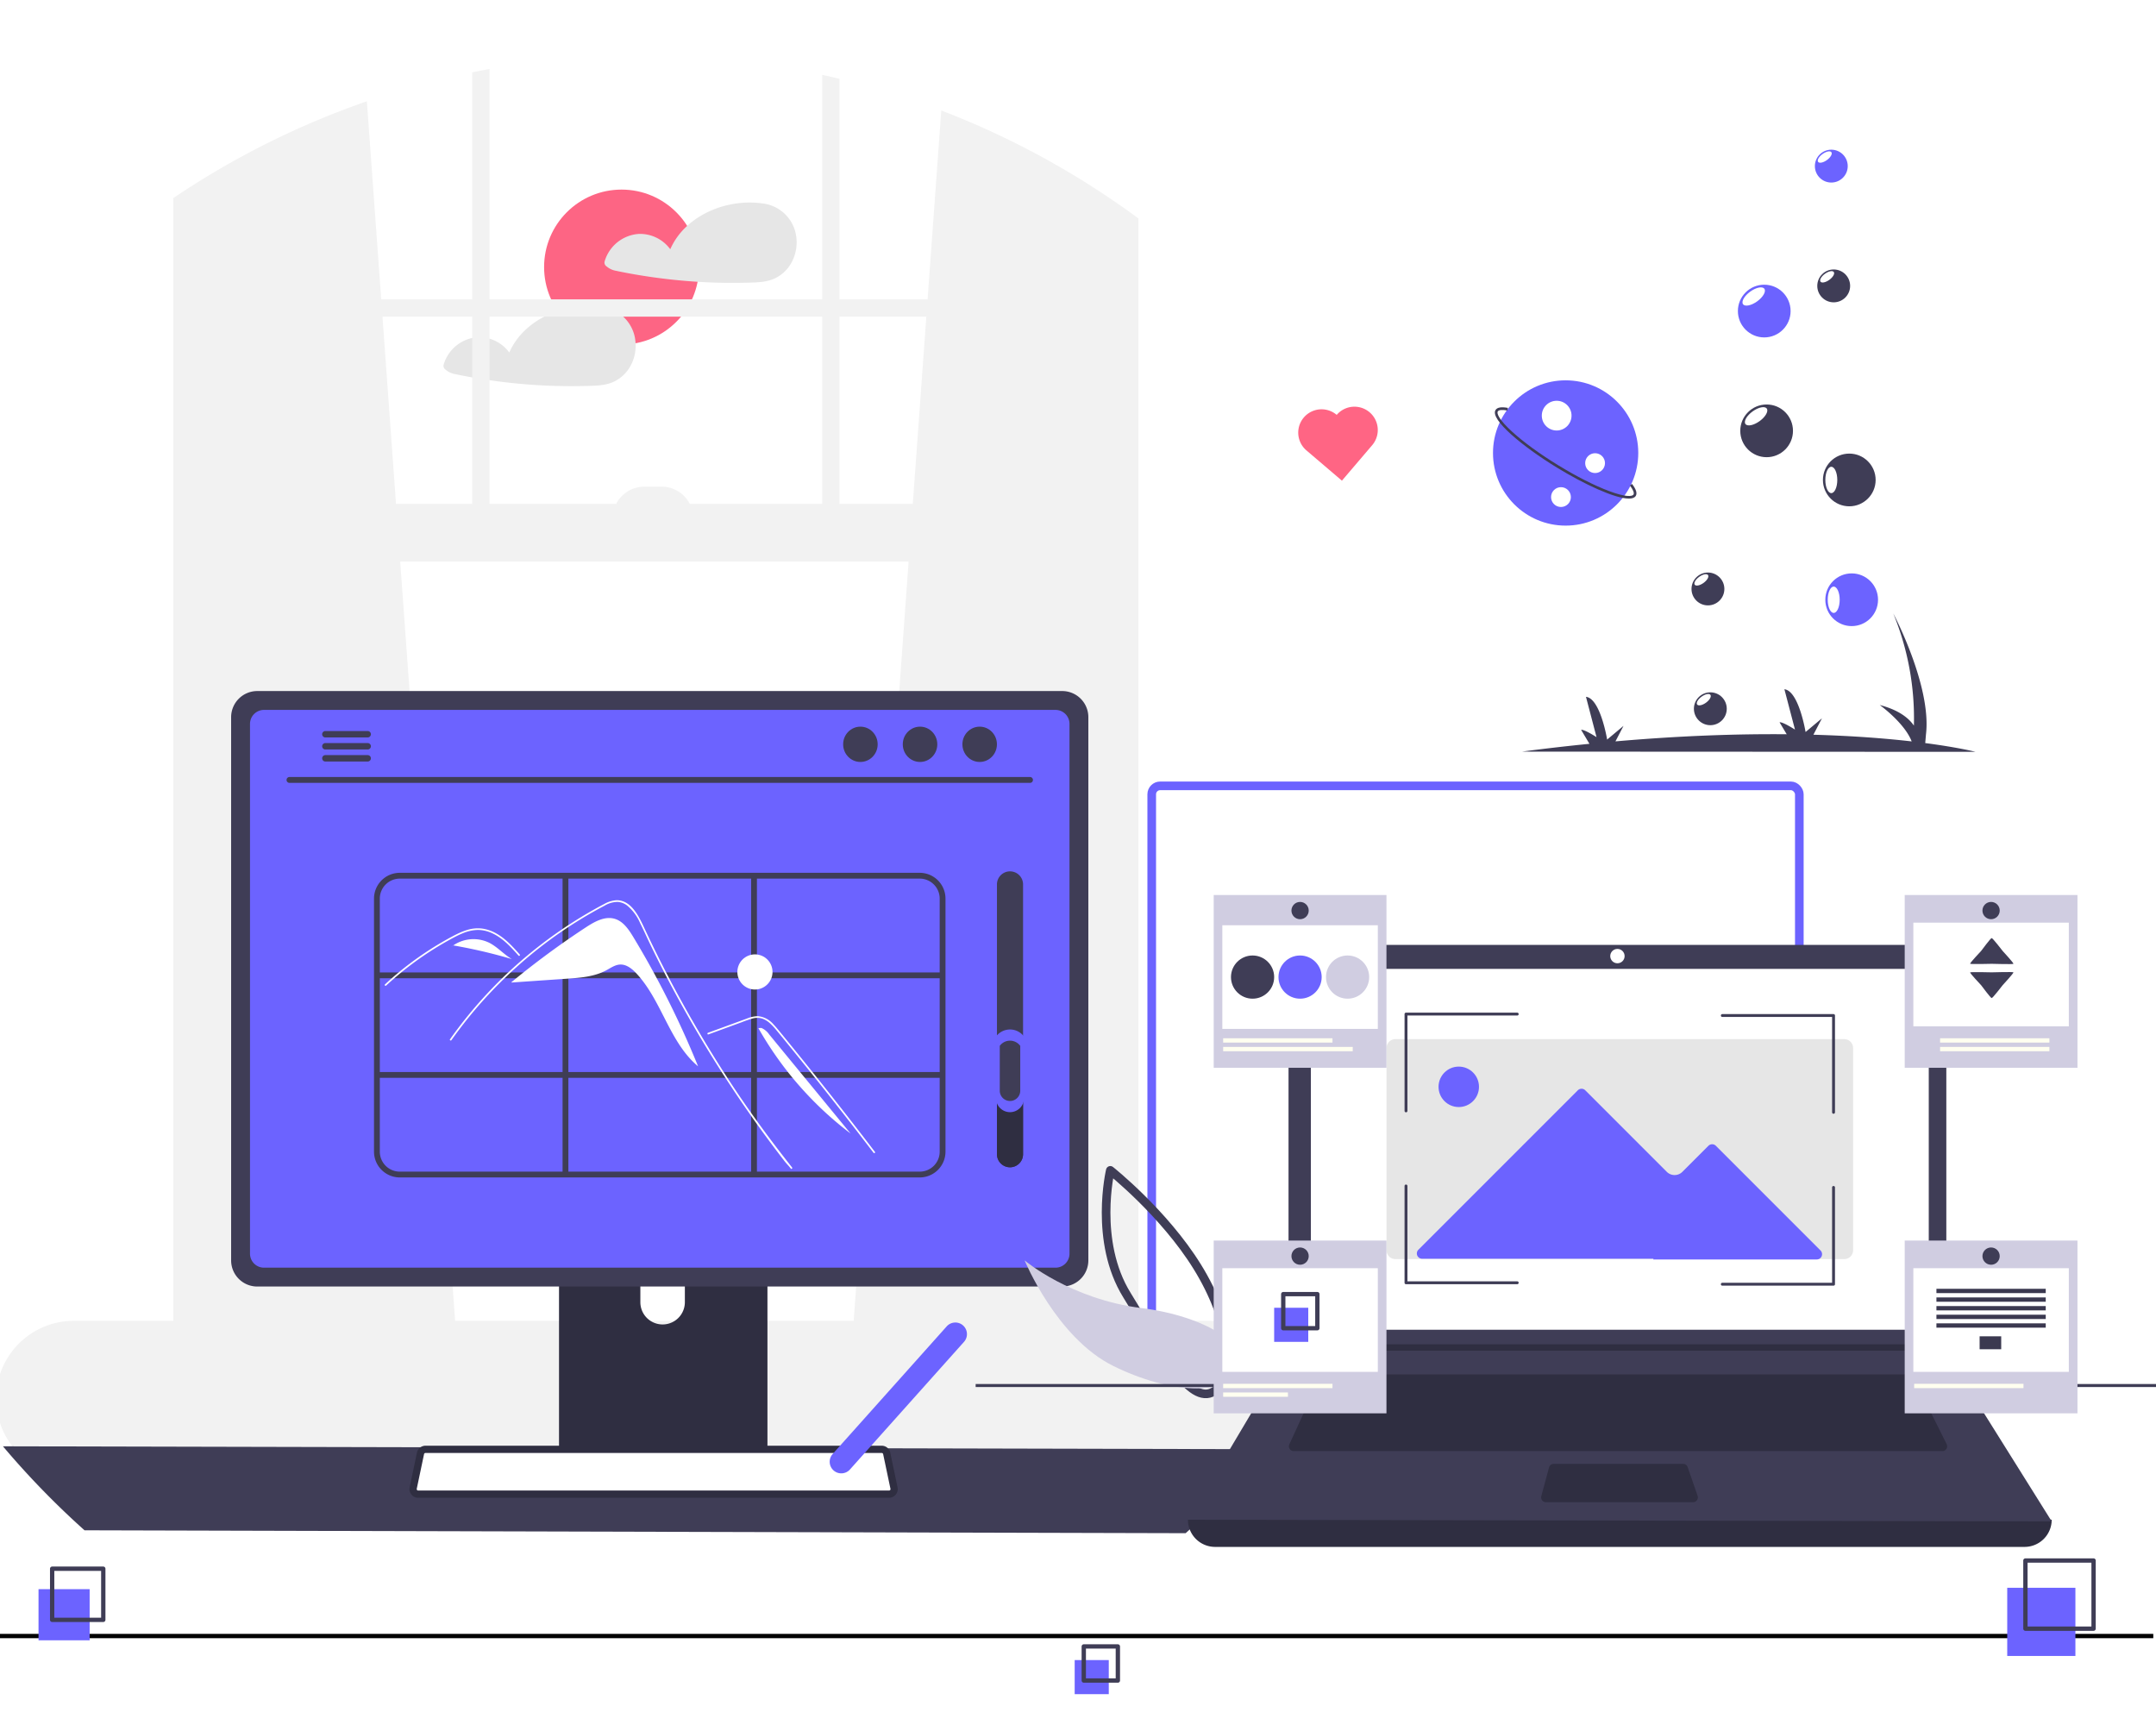 <?xml version="1.0" encoding="UTF-8" standalone="no"?>
<!-- Created with Inkscape (http://www.inkscape.org/) -->

<svg width="500" height="400" viewBox="0 0 132.292 105.833" version="1.1" id="svg5" inkscape:version="1.1.1 (3bf5ae0d25, 2021-09-20)" sodipodi:docname="0000main.svg" xmlns:inkscape="http://www.inkscape.org/namespaces/inkscape" xmlns:sodipodi="http://sodipodi.sourceforge.net/DTD/sodipodi-0.dtd" xmlns="http://www.w3.org/2000/svg" xmlns:svg="http://www.w3.org/2000/svg">
  <sodipodi:namedview id="namedview7" pagecolor="#505050" bordercolor="#ffffff" borderopacity="1" inkscape:pageshadow="0" inkscape:pageopacity="0" inkscape:pagecheckerboard="1" inkscape:document-units="px" showgrid="true" units="px" width="800px" inkscape:snap-bbox="true" inkscape:snap-bbox-midpoints="true" inkscape:snap-bbox-edge-midpoints="true" inkscape:bbox-nodes="true" inkscape:snap-global="false" inkscape:snap-center="true" inkscape:snap-grids="false" inkscape:snap-page="true" inkscape:zoom="0.66772385" inkscape:cx="232.8807" inkscape:cy="322.73821" inkscape:window-width="1284" inkscape:window-height="729" inkscape:window-x="-27" inkscape:window-y="25" inkscape:window-maximized="0" inkscape:current-layer="g987">
    <inkscape:grid type="xygrid" id="grid824" units="px" spacingx="1" spacingy="1" empcolor="#ffa23f" empopacity="0.251" dotted="false" enabled="false" />
  </sodipodi:namedview>
  <defs id="defs2" />
  <g inkscape:label="bg" inkscape:groupmode="layer" id="layer1">
    <rect style="opacity:1;fill:#ffffff;fill-opacity:1;stroke:none;stroke-width:0.529;stroke-linejoin:round;stroke-miterlimit:4;stroke-dasharray:none;stroke-opacity:1" id="rect9060" width="132.292" height="105.833" x="0" y="0" sodipodi:insensitive="true" />
  </g>
  <g inkscape:groupmode="layer" id="layer2" inkscape:label="inspir">
    <path d="m 93.382,46.113 q 2.156,-0.281 4.146,-0.478 l -0.51,-0.856 c 0.177,-0.049 0.945,0.446 0.945,0.446 L 97.315,42.751 c 0.887,0.1 1.299,2.623 1.299,2.623 l 1.005,-0.841 -0.495,0.952 c 4.06,-0.355 7.563,-0.464 10.508,-0.437 l -0.437,-0.732 c 0.177,-0.049 0.945,0.446 0.945,0.446 l -0.649,-2.475 c 0.887,0.1 1.299,2.623 1.299,2.623 l 1.005,-0.841 -0.525,1.008 c 2.468,0.069 4.479,0.232 6.03,0.41 -0.436,-1.138 -1.959,-2.233 -1.959,-2.233 1.171,0.306 1.781,0.803 2.096,1.264 a 16.904,16.904 0 0 0 -1.265,-6.88 c 0,0 2.362,4.455 2.005,7.424 l -0.045,0.527 c 2.057,0.27 3.089,0.538 3.089,0.538 z" fill="#3f3d56" id="path925-7" style="stroke-width:0.265" />
    <circle cx="113.619" cy="36.796" r="1.617" fill="#6c63ff" id="circle951" style="stroke-width:0.265" />
    <ellipse cx="112.516" cy="36.796" rx="0.367" ry="0.808" fill="#ffffff" id="ellipse953" style="stroke-width:0.265" />
    <circle cx="108.4" cy="26.433" r="1.617" fill="#3f3d56" id="circle955" style="stroke-width:0.265" />
    <ellipse cx="72.282" cy="83.896" rx="0.808" ry="0.367" transform="rotate(-35.919)" fill="#ffffff" id="ellipse957" style="stroke-width:0.265" />
    <circle cx="112.516" cy="17.54" r="1.008" fill="#3f3d56" id="circle959" style="stroke-width:0.265" />
    <ellipse cx="80.832" cy="79.524" rx="0.504" ry="0.229" transform="rotate(-35.919)" fill="#ffffff" id="ellipse961" style="stroke-width:0.265" />
    <circle cx="104.946" cy="43.484" r="1.008" fill="#3f3d56" id="circle963" style="stroke-width:0.265" />
    <ellipse cx="59.482" cy="96.094" rx="0.504" ry="0.229" transform="rotate(-35.919)" fill="#ffffff" id="ellipse965" style="stroke-width:0.265" />
    <circle cx="113.472" cy="29.446" r="1.617" fill="#3f3d56" id="circle967" style="stroke-width:0.265" />
    <ellipse cx="112.369" cy="29.446" rx="0.367" ry="0.808" fill="#ffffff" id="ellipse969" style="stroke-width:0.265" />
    <circle cx="108.254" cy="19.084" r="1.617" fill="#6c63ff" id="circle971" style="stroke-width:0.265" />
    <ellipse cx="76.474" cy="77.858" rx="0.808" ry="0.367" transform="rotate(-35.919)" fill="#ffffff" id="ellipse973" style="stroke-width:0.265" />
    <circle cx="112.369" cy="10.191" r="1.008" fill="#6c63ff" id="circle975" style="stroke-width:0.265" />
    <ellipse cx="85.024" cy="73.486" rx="0.504" ry="0.229" transform="rotate(-35.919)" fill="#ffffff" id="ellipse977" style="stroke-width:0.265" />
    <circle cx="104.799" cy="36.134" r="1.008" fill="#3f3d56" id="circle979" style="stroke-width:0.265" />
    <ellipse cx="63.674" cy="90.055" rx="0.504" ry="0.229" transform="rotate(-35.919)" fill="#ffffff" id="ellipse981" style="stroke-width:0.265" />
    <circle cx="96.067" cy="27.791" r="4.457" fill="#6c63ff" id="circle989" style="stroke-width:0.265" />
    <path d="m 99.948,30.589 c -0.856,5.6e-5 -2.745,-0.879 -4.426,-1.908 -2.085,-1.277 -4.111,-2.947 -3.756,-3.525 0.1,-0.163 0.348,-0.206 0.758,-0.131 l -0.029,0.16 c -0.318,-0.058 -0.533,-0.038 -0.59,0.056 -0.084,0.137 0.101,0.533 0.87,1.237 0.701,0.641 1.707,1.374 2.833,2.064 1.126,0.69 2.236,1.253 3.126,1.586 0.976,0.365 1.413,0.349 1.497,0.213 0.058,-0.094 -0.022,-0.295 -0.219,-0.552 l 0.129,-0.099 c 0.254,0.332 0.329,0.572 0.229,0.736 -0.069,0.112 -0.215,0.163 -0.421,0.163 z" fill="#3f3d56" id="path991" style="stroke-width:0.265" />
    <circle cx="95.517" cy="25.5" r="0.912" fill="#ffffff" id="circle993" style="stroke-width:0.265" />
    <circle cx="95.781" cy="30.497" r="0.608" fill="#ffffff" id="circle995" style="stroke-width:0.265" />
    <circle cx="97.874" cy="28.414" r="0.608" fill="#ffffff" id="circle997" style="stroke-width:0.265" />
    <path d="m 82.02,25.454 a 1.431,1.431 0 1 0 -1.858,2.178 l 2.178,1.858 1.858,-2.178 a 1.431,1.431 0 0 0 -2.178,-1.858 z" fill="#ff6584" id="path999" style="stroke-width:0.265" />
  </g>
  <g id="g9343" transform="matrix(0.178,0,0,0.178,-0.241,4.233)" style="stroke-width:5.604" inkscape:label="monitor">
    <circle cx="215.615" cy="68.266" r="26.701" fill="#fd6584" id="circle9208" style="stroke-width:31.403" />
    <path d="m 601.119,230.112 a 13.235,13.235 0 0 0 -11.17,-9.29 1.081,1.081 0 0 0 -0.18,0 1.418,1.418 0 0 0 -0.22,-0.05 c -8.94,-1.16 -18.88,1.66 -25.57,7.8 a 23.958,23.958 0 0 0 -5.83,8.04 12.917,12.917 0 0 0 -10.83,-5.28 13.184,13.184 0 0 0 -11.8,9.51 1.526,1.526 0 0 0 0.69,1.69 6.673,6.673 0 0 0 2.79,1.42 c 2.21,0.47 4.44,0.9 6.67,1.29 q 6.54,1.14 13.15,1.85 4.365,0.465 8.75,0.74 c 6.04,0.38 12.11,0.47 18.16,0.28 3,-0.1 5.88,-0.2 8.62,-1.52 a 12.798,12.798 0 0 0 4.95,-4.31 14.548,14.548 0 0 0 1.82,-12.17 z" transform="translate(-325.746,-174.489)" fill="#e6e6e6" id="path9210" style="stroke-width:31.403" />
    <path d="m 546.189,269.012 a 13.652,13.652 0 0 0 -0.56,-3.3 13.26,13.26 0 0 0 -11.18,-9.29 0.965,0.965 0 0 0 -0.17,0 1.887,1.887 0 0 0 -0.23,-0.05 33.194,33.194 0 0 0 -14.69,1.51 c -7.26,2.43 -13.63,7.33 -16.7,14.33 a 12.922,12.922 0 0 0 -10.84,-5.28 13.183,13.183 0 0 0 -11.8,9.51 1.555,1.555 0 0 0 0.69,1.69 6.733,6.733 0 0 0 2.79,1.42 c 2.22,0.47 4.44,0.9 6.68,1.29 q 6.54,1.14 13.14,1.85 a 195.164,195.164 0 0 0 26.92,1.02 c 2.99,-0.1 5.88,-0.2 8.62,-1.52 a 12.77,12.77 0 0 0 4.94,-4.31 14.264,14.264 0 0 0 2.39,-8.87 z" transform="translate(-325.746,-174.489)" fill="#e6e6e6" id="path9212" style="stroke-width:31.403" />
    <path d="m 743.876,605.969 h -24.34 V 225.999 c -1.64,-1.21 -3.29,-2.41 -4.96,-3.58 q -0.495,-0.345 -0.99,-0.69 a 288.322,288.322 0 0 0 -62.01,-32.94 l -4.72,65.1 -3e-4,0.004 h -30.37 v -76.014 c -1.98,-0.49 -3.96,-0.95 -5.96,-1.38 v 77.394 h -114.68 v -79.404 c -1.99,0.37 -3.98,0.75 -5.96,1.16 v 78.244 H 458.517 l -3e-4,-0.004 -4.95,-68.27 a 287.687,287.687 0 0 0 -60.78,29.46 c -0.66,0.42 -1.32,0.84 -1.98,1.28 -1.33,0.86 -2.66,1.74 -3.97,2.63 v 386.98 h -34.27 a 26.803,26.803 0 0 0 -24.89,36.79 25.54,25.54 0 0 0 1.75,3.56 27.095,27.095 0 0 0 3.02,4.18 26.76,26.76 0 0 0 20.12,9.11 h 391.31 a 26.82,26.82 0 0 0 0,-53.64 z M 640.316,344.271 621.386,605.969 h -137.4 l -18.93,-261.698 z m 6.11,-84.419 -4.67,64.556 h -25.27 v -64.556 z m -35.9,0 v 64.556 h -45.632 a 10.916,10.916 0 0 0 -9.723,-5.959 h -5.959 a 10.916,10.916 0 0 0 -9.723,5.959 h -43.643 v -64.556 z m -120.64,64.556 h -26.27 l -4.67,-64.556 h 30.94 z" transform="translate(-325.746,-174.489)" fill="#f2f2f2" id="path9214" style="stroke-width:31.403" />
    <path d="m 328.114,649.216 a 289.004,289.004 0 0 0 28.12,28.95 l 379.58,1 a 289.003,289.003 0 0 0 28.12,-28.95 z" transform="translate(-325.746,-174.489)" fill="#3f3d56" id="path9216" style="stroke-width:31.403" />
    <path d="m 519.804,552.406 v 102.56 h 71.85 v -102.56 a 3.448,3.448 0 0 0 -2.43,-3.3 3.175,3.175 0 0 0 -1.03,-0.16 h -64.92 a 3.463,3.463 0 0 0 -3.47,3.46 z m 28.04,35.24 a 7.67,7.67 0 0 1 15.34,0 v 11.9 a 7.67,7.67 0 0 1 -15.34,0 z" transform="translate(-325.746,-174.489)" fill="#2f2e41" id="path9218" style="stroke-width:31.403" />
    <path d="m 519.584,651.686 v 9.89 a 1.946,1.946 0 0 0 1.93,1.94 h 68.43 a 1.94,1.94 0 0 0 1.93,-1.94 v -9.89 z" transform="translate(-325.746,-174.489)" fill="#3f3d56" id="path9220" style="stroke-width:31.403" />
    <path d="m 406.774,397.886 v 187.26 a 9.007,9.007 0 0 0 9,9 h 277.5 a 9.007,9.007 0 0 0 9,-9 v -187.26 a 9.011,9.011 0 0 0 -9,-8.99 h -277.5 a 9.012,9.012 0 0 0 -9,8.99 z" transform="translate(-325.746,-174.489)" fill="#3f3d56" id="path9222" style="stroke-width:31.403" />
    <path d="m 413.284,400.216 v 182.62 a 4.818,4.818 0 0 0 4.81,4.81 h 272.87 a 4.818,4.818 0 0 0 4.81,-4.81 v -182.62 a 4.82,4.82 0 0 0 -4.81,-4.82 h -272.87 a 4.821,4.821 0 0 0 -4.81,4.82 z" transform="translate(-325.746,-174.489)" fill="#6c63ff" id="path9224" style="stroke-width:31.403" />
    <path d="m 468.924,665.846 a 2.948,2.948 0 0 0 2.32,1.11 h 162.34 a 2.987,2.987 0 0 0 2.92,-3.6 l -2.52,-11.97 a 2.993,2.993 0 0 0 -1.86,-2.17 2.894,2.894 0 0 0 -1.06,-0.2 h -157.31 a 2.894,2.894 0 0 0 -1.06,0.2 2.992,2.992 0 0 0 -1.86,2.17 l -2.52,11.97 a 2.985,2.985 0 0 0 0.61,2.49 z" transform="translate(-325.746,-174.489)" fill="#2f2e41" id="path9226" style="stroke-width:31.403" />
    <path d="m 473.754,651.516 a 0.395,0.395 0 0 0 -0.145,0.025 0.508,0.508 0 0 0 -0.328,0.353 l -2.521,11.977 a 0.478,0.478 0 0 0 0.102,0.396 l 0.011,0.014 a 0.449,0.449 0 0 0 0.371,0.176 H 633.584 a 0.467,0.467 0 0 0 0.37,-0.175 0.459,0.459 0 0 0 0.106,-0.397 l -2.522,-11.983 a 0.498,0.498 0 0 0 -0.304,-0.349 0.436,0.436 0 0 0 -0.17,-0.035 z" transform="translate(-325.746,-174.489)" fill="#ffffff" id="path9228" style="stroke-width:31.403" />
    <path d="M 426.867,420.552 H 682.191 a 1.016,1.016 0 0 0 0,-2.031 H 426.867 a 1.016,1.016 0 0 0 0,2.031 z" transform="translate(-325.746,-174.489)" fill="#3f3d56" id="path9230" style="stroke-width:31.403" />
    <ellipse cx="339.064" cy="232.765" rx="5.95" ry="6.083" fill="#3f3d56" id="ellipse9232" style="stroke-width:31.403" />
    <ellipse cx="318.508" cy="232.765" rx="5.95" ry="6.083" fill="#3f3d56" id="ellipse9234" style="stroke-width:31.403" />
    <ellipse cx="297.952" cy="232.765" rx="5.95" ry="6.083" fill="#3f3d56" id="ellipse9236" style="stroke-width:31.403" />
    <path d="m 438.156,403.786 a 1.095,1.095 0 0 0 1.09,1.1 h 14.6 a 1.105,1.105 0 0 0 0,-2.21 h -14.6 a 1.103,1.103 0 0 0 -1.09,1.11 z" transform="translate(-325.746,-174.489)" fill="#3f3d56" id="path9238" style="stroke-width:31.403" />
    <path d="m 438.156,407.936 a 1.095,1.095 0 0 0 1.09,1.1 h 14.6 a 1.105,1.105 0 0 0 0,-2.21 h -14.6 a 1.103,1.103 0 0 0 -1.09,1.11 z" transform="translate(-325.746,-174.489)" fill="#3f3d56" id="path9240" style="stroke-width:31.403" />
    <path d="m 438.156,412.076 a 1.103,1.103 0 0 0 1.09,1.11 h 14.6 a 1.105,1.105 0 0 0 0,-2.21 h -14.6 a 1.095,1.095 0 0 0 -1.09,1.1 z" transform="translate(-325.746,-174.489)" fill="#3f3d56" id="path9242" style="stroke-width:31.403" />
    <path d="M 644.148,451.546 H 464.91 a 8.892,8.892 0 0 0 -8.881,8.881 v 87.237 a 8.892,8.892 0 0 0 8.881,8.882 h 179.237 a 8.892,8.892 0 0 0 8.881,-8.882 v -87.237 a 8.892,8.892 0 0 0 -8.881,-8.881 z m 6.881,8.881 v 25.452 h -63 v -32.333 h 56.119 a 6.889,6.889 0 0 1 6.881,6.881 z m -128,59.786 v -32.334 h 63 v 32.334 z m 63,2 v 32.333 h -63 v -32.333 z m -65,-2 h -63 v -32.334 h 63 z m 2,-34.334 v -32.333 h 63 v 32.333 z m 65,2 h 63 v 32.334 h -63 z m -123.119,-34.333 h 56.119 v 32.333 h -63 v -25.452 a 6.889,6.889 0 0 1 6.881,-6.881 z m -6.881,94.118 v -25.451 h 63 v 32.333 h -56.119 a 6.889,6.889 0 0 1 -6.881,-6.882 z m 186.119,6.882 H 588.029 v -32.333 h 63 v 25.451 a 6.889,6.889 0 0 1 -6.881,6.882 z" transform="translate(-325.746,-174.489)" fill="#3f3d56" id="path9244" style="stroke-width:31.403" />
    <path d="m 545.419,473.695 c -1.591,-2.631 -3.475,-5.439 -6.427,-6.298 -3.418,-0.995 -6.93,0.981 -9.908,2.931 a 288.726,288.726 0 0 0 -25.695,18.932 l 0.009,0.102 19.174,-1.322 c 4.618,-0.318 9.394,-0.681 13.475,-2.865 1.549,-0.829 3.058,-1.936 4.813,-2.013 2.18,-0.096 4.081,1.427 5.575,3.017 8.837,9.41 11.394,23.799 21.307,32.066 a 314.616,314.616 0 0 0 -22.322,-44.55 z" transform="translate(-325.746,-174.489)" fill="#ffffff" id="path9246" style="stroke-width:31.403" />
    <path d="m 599.736,553.506 c -0.977,-1.234 -1.376,-1.523 -2.34,-2.768 q -11.773,-15.226 -22.131,-31.481 -7.036,-11.04 -13.373,-22.503 -3.017,-5.45 -5.869,-10.985 -2.213,-4.292 -4.327,-8.635 c -0.403,-0.827 -0.795,-1.658 -1.184,-2.491 -0.918,-1.958 -1.82,-3.926 -2.787,-5.858 a 16.114,16.114 0 0 0 -4.47,-5.989 6.098,6.098 0 0 0 -3.177,-1.222 8.862,8.862 0 0 0 -4.599,1.318 148.048,148.048 0 0 0 -29.112,20.075 151.559,151.559 0 0 0 -23.652,26.254 c -0.209,0.298 -0.703,0.013 -0.492,-0.287 q 1.246,-1.762 2.542,-3.487 A 152.397,152.397 0 0 1 523.671,469.155 q 3.785,-2.453 7.711,-4.675 c 1.319,-0.747 2.645,-1.485 3.993,-2.177 a 9.728,9.728 0 0 1 4.234,-1.312 c 5.137,-0.08 7.797,5.738 9.624,9.653 q 0.861,1.848 1.743,3.685 3.334,6.973 6.924,13.818 2.216,4.226 4.529,8.404 7.198,13.007 15.301,25.488 c 7.156,11.022 14.256,20.758 22.408,31.064 0.224,0.285 -0.177,0.692 -0.403,0.403 z" transform="translate(-325.746,-174.489)" fill="#ffffff" id="path9248" style="stroke-width:31.403" />
    <path d="m 505.858,480.093 c -0.298,-0.333 -0.595,-0.665 -0.895,-0.998 -2.369,-2.62 -4.911,-5.209 -8.164,-6.711 a 11.844,11.844 0 0 0 -4.962,-1.15 14.161,14.161 0 0 0 -5.152,1.124 c -0.776,0.31 -1.534,0.662 -2.281,1.036 -0.854,0.43 -1.692,0.888 -2.527,1.35 q -2.35,1.3 -4.639,2.715 -4.554,2.815 -8.824,6.059 -2.213,1.683 -4.335,3.475 -1.973,1.665 -3.867,3.42 c -0.27,0.249 -0.673,-0.154 -0.403,-0.403 0.333,-0.31 0.669,-0.618 1.006,-0.922 q 1.426,-1.289 2.898,-2.529 2.684,-2.264 5.506,-4.354 4.389,-3.251 9.08,-6.061 2.344,-1.403 4.753,-2.688 c 0.485,-0.259 0.975,-0.511 1.472,-0.751 a 23.46,23.46 0 0 1 3.498,-1.424 12.445,12.445 0 0 1 5.284,-0.519 13.756,13.756 0 0 1 4.875,1.686 c 3.194,1.785 5.671,4.546 8.082,7.24 0.243,0.274 -0.158,0.679 -0.403,0.405 z" transform="translate(-325.746,-174.489)" fill="#ffffff" id="path9250" style="stroke-width:31.403" />
    <path d="m 571.304,507.242 7.654,-2.799 3.8,-1.39 a 38.862,38.862 0 0 1 3.752,-1.292 5.919,5.919 0 0 1 3.396,0.043 7.827,7.827 0 0 1 2.649,1.642 21.495,21.495 0 0 1 2.172,2.32 c 0.827,0.994 1.643,1.999 2.461,3 q 5.069,6.199 10.072,12.452 5.003,6.253 9.938,12.559 4.948,6.321 9.827,12.696 0.598,0.781 1.195,1.563 c 0.22,0.288 0.715,0.004 0.492,-0.288 q -4.916,-6.438 -9.9,-12.824 -4.997,-6.401 -10.062,-12.748 -5.065,-6.347 -10.199,-12.638 -1.279,-1.567 -2.562,-3.131 c -0.722,-0.879 -1.435,-1.768 -2.227,-2.587 a 8.025,8.025 0 0 0 -5.441,-2.867 10.501,10.501 0 0 0 -3.701,0.814 c -1.28,0.463 -2.556,0.934 -3.834,1.402 l -7.707,2.819 -1.927,0.705 c -0.342,0.125 -0.194,0.676 0.152,0.55 z" transform="translate(-325.746,-174.489)" fill="#ffffff" id="path9252" style="stroke-width:31.403" />
    <path d="m 495.792,475.68 a 12.357,12.357 0 0 0 -12.445,0.89 177.498,177.498 0 0 1 20.194,4.713 c -2.755,-1.614 -4.91,-4.144 -7.749,-5.603 z" transform="translate(-325.746,-174.489)" fill="#ffffff" id="path9254" style="stroke-width:31.403" />
    <path d="m 483.309,476.563 -0.749,0.609 c 0.253,-0.213 0.517,-0.413 0.787,-0.602 z" transform="translate(-325.746,-174.489)" fill="#ffffff" id="path9256" style="stroke-width:31.403" />
    <path d="m 592.265,507.27 a 6.371,6.371 0 0 0 -2.695,-2.25 l -1.052,0.042 a 119.342,119.342 0 0 0 31.787,36.34 z" transform="translate(-325.746,-174.489)" fill="#ffffff" id="path9258" style="stroke-width:31.403" />
    <circle cx="261.597" cy="311.227" r="6.059" fill="#ffffff" id="circle9260" style="stroke-width:31.403" />
    <path d="m 675.268,553.046 a 4.507,4.507 0 0 0 4.5,-4.5 v -93 a 4.5,4.5 0 1 0 -9,0 v 93 a 4.507,4.507 0 0 0 4.5,4.5 z" transform="translate(-325.746,-174.489)" fill="#3f3d56" id="path9262" style="stroke-width:31.403" />
    <path d="m 675.268,553.046 a 4.507,4.507 0 0 0 4.5,-4.5 v -19.72 a 5.581,5.581 0 0 0 -9,0 v 19.72 a 4.507,4.507 0 0 0 4.5,4.5 z" transform="translate(-325.746,-174.489)" fill="#2f2e41" id="path9264" style="stroke-width:31.403" />
    <path d="m 675.268,534.046 a 4.847,4.847 0 0 0 4.84,-4.84 v -21.208 a 6.002,6.002 0 0 0 -9.679,0 v 21.208 a 4.847,4.847 0 0 0 4.84,4.84 z" transform="translate(-325.746,-174.489)" fill="#6c63ff" id="path9266" style="stroke-width:31.403" />
    <path d="m 675.268,530.19 a 3.535,3.535 0 0 0 3.53,-3.53 v -15.469 a 4.378,4.378 0 0 0 -7.06,0 v 15.469 a 3.535,3.535 0 0 0 3.53,3.53 z" transform="translate(-325.746,-174.489)" fill="#3f3d56" id="path9268" style="stroke-width:31.403" />
    <path d="m 288.699,483.036 a 4.004,4.004 0 0 1 -0.317,-5.648 l 39.316,-43.992 a 4,4 0 0 1 5.965,5.331 l -39.316,43.992 a 4.004,4.004 0 0 1 -5.648,0.317 z" fill="#6c63ff" id="path9270" style="stroke-width:31.403" />
  </g>
  <g id="g987" transform="matrix(0.265,0,0,0.265,-9.034,0.322)" inkscape:label="laptop" style="stroke-width:1">
    <rect style="opacity:1;fill:none;stroke:#6c63ff;stroke-width:1.999;stroke-linejoin:round;stroke-miterlimit:4;stroke-dasharray:none;stroke-opacity:1" id="rect1145" width="149.95" height="129.957" x="300.769" y="180.724" ry="1.951" />
    <path id="ellipse8311" style="opacity:1;fill:none;stroke:#3f3d56;stroke-width:1.999;stroke-linejoin:round" transform="rotate(-31.759)" d="m 110.976,412.189 c 0,14.677 -5.342,26.575 -11.932,26.575 -6.59,0 -5.375,-14.893 -5.375,-29.57 10e-7,-14.677 11.932,-26.575 11.932,-26.575 0,0 5.375,14.893 5.375,29.57 z" sodipodi:nodetypes="ssscs" />
    <path id="path7096" style="opacity:1;fill:#d0cde1;stroke-width:2.999;stroke-linejoin:round" transform="rotate(-63.748)" d="m -138.516,401.083 c 4.801,13.87 3.599,26.624 -2.99,26.624 -6.59,1e-5 -11.932,-11.898 -11.932,-26.575 0,-14.677 12.84,-29.252 12.84,-29.252 0,0 -3.376,13.435 2.082,29.204 z" sodipodi:nodetypes="ssscs" />
    <rect y="319.21" width="300" height="0.701" fill="#3f3d56" id="rect903" x="260" style="stroke-width:1" />
    <path d="M 502.871,356.922 H 315.44 a 6.285,6.285 0 0 1 -6.285,-6.285 v 0 q 101.915,-11.845 200,0 v 0 a 6.285,6.285 0 0 1 -6.285,6.285 z" fill="#2f2e41" id="path905" style="stroke-width:1" />
    <path d="m 509.155,351.007 -200,-0.37 23.179,-39.002 0.111,-0.185 V 225.495 a 7.944,7.944 0 0 1 7.945,-7.945 h 136.421 a 7.944,7.944 0 0 1 7.945,7.945 v 86.547 z" fill="#3f3d56" id="path907" style="stroke-width:1" />
    <path d="m 340.209,223.096 a 2.591,2.591 0 0 0 -2.588,2.588 v 78.373 a 2.591,2.591 0 0 0 2.588,2.588 h 137.893 a 2.591,2.591 0 0 0 2.588,-2.588 v -78.373 a 2.591,2.591 0 0 0 -2.588,-2.588 z" fill="#ffffff" id="path909" style="stroke-width:1" />
    <path d="m 340.787,316.996 a 1.112,1.112 0 0 0 -1.008,0.645 l -7.142,15.527 a 1.109,1.109 0 0 0 1.007,1.573 h 150.198 a 1.109,1.109 0 0 0 0.992,-1.605 l -7.763,-15.527 a 1.103,1.103 0 0 0 -0.992,-0.613 z" fill="#2f2e41" id="path911" style="stroke-width:1" />
    <circle cx="408.601" cy="220.138" r="1.664" fill="#ffffff" id="circle913" style="stroke-width:1" />
    <path d="m 393.838,337.698 a 1.111,1.111 0 0 0 -1.071,0.821 l -1.792,6.654 a 1.109,1.109 0 0 0 1.071,1.397 h 34.072 a 1.109,1.109 0 0 0 1.048,-1.472 l -2.303,-6.654 a 1.11,1.11 0 0 0 -1.048,-0.746 z" fill="#2f2e41" id="path915" style="stroke-width:1" />
    <polygon points="99.732,342.53 100.081,341.968 100.081,338.028 563.827,338.028 563.827,342.53 " fill="#2f2e41" id="polygon917" transform="matrix(0.328,0,0,0.328,299.58,199.139)" style="stroke-width:3.044" />
    <path d="m 357.149,239.369 a 2.038,2.038 0 0 0 -2.007,2.064 v 46.791 a 2.038,2.038 0 0 0 2.007,2.064 h 104.013 a 2.038,2.038 0 0 0 2.007,-2.064 v -46.791 a 2.038,2.038 0 0 0 -2.007,-2.064 z" fill="#e6e6e6" id="path919" style="stroke-width:1" />
    <path d="m 416.902,290.372 h 37.863 a 1.219,1.219 0 0 0 0.862,-2.081 l -24.233,-24.233 a 1.22,1.22 0 0 0 -1.724,0 l -6.026,6.026 a 2.556,2.556 0 0 1 -3.615,0 l -18.875,-18.875 a 1.22,1.22 0 0 0 -1.724,0 l -36.914,36.914 a 1.219,1.219 0 0 0 0.862,2.081 h 53.572 z" fill="#6c63ff" id="path921" style="stroke-width:1" />
    <circle cx="371.864" cy="250.405" r="4.682" fill="#6c63ff" id="circle923" style="stroke-width:1" />
    <path d="m 359.645,256.307 a 0.334,0.334 0 0 1 -0.334,-0.334 v -22.408 a 0.334,0.334 0 0 1 0.334,-0.334 h 25.753 a 0.334,0.334 0 1 1 0,0.669 h -25.418 v 22.074 a 0.334,0.334 0 0 1 -0.334,0.334 z" fill="#3f3d56" id="path925" style="stroke-width:1" />
    <path d="m 458.642,256.641 a 0.334,0.334 0 0 1 -0.334,-0.334 v -22.074 h -25.418 a 0.334,0.334 0 1 1 0,-0.669 h 25.753 a 0.334,0.334 0 0 1 0.334,0.334 v 22.408 a 0.334,0.334 0 0 1 -0.334,0.334 z" fill="#3f3d56" id="path927" style="stroke-width:1" />
    <path d="m 385.397,296.106 h -25.753 a 0.334,0.334 0 0 1 -0.334,-0.334 v -22.408 a 0.334,0.334 0 1 1 0.669,0 v 22.074 h 25.418 a 0.334,0.334 0 1 1 0,0.669 z" fill="#3f3d56" id="path929" style="stroke-width:1" />
    <path d="m 458.642,296.441 h -25.753 a 0.334,0.334 0 1 1 0,-0.669 h 25.418 v -22.074 a 0.334,0.334 0 0 1 0.669,0 v 22.408 a 0.334,0.334 0 0 1 -0.334,0.334 z" fill="#3f3d56" id="path931" style="stroke-width:1" />
    <rect style="opacity:1;fill:#d0cde1;fill-opacity:1;stroke:none;stroke-width:1.999;stroke-linejoin:round;stroke-miterlimit:4;stroke-dasharray:none;stroke-opacity:1" id="rect1802" width="40" height="40" x="315.12" y="205.998" />
    <rect style="opacity:1;fill:#ffffff;fill-opacity:1;stroke:none;stroke-width:1.999;stroke-linejoin:round;stroke-miterlimit:4;stroke-dasharray:none;stroke-opacity:1" id="rect2052" width="36" height="24" x="317.12" y="212.998" />
    <circle style="opacity:1;fill:#3f3d56;fill-opacity:1;stroke:none;stroke-width:1.999;stroke-linejoin:round;stroke-miterlimit:4;stroke-dasharray:none;stroke-opacity:1" id="path2112" cx="335.12" cy="209.598" r="2" />
    <path style="fill:none;stroke:#fffff0;stroke-width:1px;stroke-linecap:butt;stroke-linejoin:miter;stroke-opacity:1" d="m 317.311,239.665 h 25.31" id="path2988" />
    <rect style="opacity:1;fill:#d0cde1;fill-opacity:1;stroke:none;stroke-width:1.999;stroke-linejoin:round;stroke-miterlimit:4;stroke-dasharray:none;stroke-opacity:1" id="rect3216" width="40" height="40" x="315.12" y="285.998" />
    <rect style="opacity:1;fill:#ffffff;fill-opacity:1;stroke:none;stroke-width:1.999;stroke-linejoin:round;stroke-miterlimit:4;stroke-dasharray:none;stroke-opacity:1" id="rect3218" width="36" height="24" x="317.12" y="292.398" />
    <circle style="opacity:1;fill:#3f3d56;fill-opacity:1;stroke:none;stroke-width:1.999;stroke-linejoin:round;stroke-miterlimit:4;stroke-dasharray:none;stroke-opacity:1" id="circle3220" cx="335.12" cy="289.598" r="2" />
    <path style="fill:none;stroke:#fffff0;stroke-width:1px;stroke-linecap:butt;stroke-linejoin:miter;stroke-opacity:1" d="m 317.311,319.665 h 25.31" id="path3222" />
    <rect style="opacity:1;fill:#d0cde1;fill-opacity:1;stroke:none;stroke-width:1.999;stroke-linejoin:round;stroke-miterlimit:4;stroke-dasharray:none;stroke-opacity:1" id="rect3224" width="40" height="40" x="475.12" y="285.998" />
    <rect style="opacity:1;fill:#ffffff;fill-opacity:1;stroke:none;stroke-width:1.999;stroke-linejoin:round;stroke-miterlimit:4;stroke-dasharray:none;stroke-opacity:1" id="rect3226" width="36" height="24" x="477.12" y="292.398" />
    <circle style="opacity:1;fill:#3f3d56;fill-opacity:1;stroke:none;stroke-width:1.999;stroke-linejoin:round;stroke-miterlimit:4;stroke-dasharray:none;stroke-opacity:1" id="circle3228" cx="495.12" cy="289.598" r="2" />
    <path style="fill:none;stroke:#fffff0;stroke-width:1px;stroke-linecap:butt;stroke-linejoin:miter;stroke-opacity:1" d="m 477.311,319.665 h 25.31" id="path3230" />
    <rect style="opacity:1;fill:#d0cde1;fill-opacity:1;stroke:none;stroke-width:1.999;stroke-linejoin:round;stroke-miterlimit:4;stroke-dasharray:none;stroke-opacity:1" id="rect3232" width="40" height="40" x="475.12" y="205.998" />
    <rect style="opacity:1;fill:#ffffff;fill-opacity:1;stroke:none;stroke-width:1.999;stroke-linejoin:round;stroke-miterlimit:4;stroke-dasharray:none;stroke-opacity:1" id="rect3234" width="36" height="24" x="477.12" y="212.398" />
    <circle style="opacity:1;fill:#3f3d56;fill-opacity:1;stroke:none;stroke-width:1.999;stroke-linejoin:round;stroke-miterlimit:4;stroke-dasharray:none;stroke-opacity:1" id="circle3236" cx="495.12" cy="209.598" r="2" />
    <path style="fill:none;stroke:#fffff0;stroke-width:1px;stroke-linecap:butt;stroke-linejoin:miter;stroke-opacity:1" d="m 483.311,239.665 h 25.31" id="path3238" />
    <circle style="opacity:1;fill:#3f3d56;fill-opacity:1;stroke:none;stroke-width:1.999;stroke-linejoin:round;stroke-miterlimit:4;stroke-dasharray:none;stroke-opacity:1" id="circle3240" cx="324.12" cy="224.998" r="5" />
    <circle style="opacity:1;fill:#d0cde1;fill-opacity:1;stroke:none;stroke-width:1.999;stroke-linejoin:round;stroke-miterlimit:4;stroke-dasharray:none;stroke-opacity:1" id="circle3242" cx="346.12" cy="224.998" r="5" />
    <circle style="opacity:1;fill:#6c63ff;fill-opacity:1;stroke:none;stroke-width:1.999;stroke-linejoin:round;stroke-miterlimit:4;stroke-dasharray:none;stroke-opacity:1" id="circle3244" cx="335.12" cy="224.998" r="5" />
    <rect style="opacity:1;fill:#6c63ff;fill-opacity:1;stroke:none;stroke-width:1.999;stroke-linejoin:round;stroke-miterlimit:4;stroke-dasharray:none;stroke-opacity:1" id="rect4498" width="7.895" height="7.895" x="329.12" y="301.555" />
    <rect style="opacity:1;fill:none;fill-opacity:1;stroke:#3f3d56;stroke-width:1;stroke-linejoin:round;stroke-miterlimit:4;stroke-dasharray:none;stroke-opacity:1" id="rect4931" width="7.895" height="7.895" x="331.225" y="298.398" />
    <path style="fill:none;stroke:#fffff0;stroke-width:1px;stroke-linecap:butt;stroke-linejoin:miter;stroke-opacity:1" d="m 317.311,321.665 h 15" id="path5790" />
    <path style="fill:none;stroke:#fffff0;stroke-width:1px;stroke-linecap:butt;stroke-linejoin:miter;stroke-opacity:1" d="m 317.311,241.665 h 30" id="path5792" />
    <path style="fill:none;stroke:#3b3950;stroke-width:1px;stroke-linecap:butt;stroke-linejoin:miter;stroke-opacity:1" d="m 482.465,299.665 h 25.31" id="path5794" />
    <path style="fill:none;stroke:#3b3950;stroke-width:1px;stroke-linecap:butt;stroke-linejoin:miter;stroke-opacity:1" d="m 482.465,301.665 h 25.31" id="path6305" />
    <path style="fill:none;stroke:#3b3950;stroke-width:1px;stroke-linecap:butt;stroke-linejoin:miter;stroke-opacity:1" d="m 482.465,303.665 h 25.31" id="path6307" />
    <path style="fill:none;stroke:#3b3950;stroke-width:1px;stroke-linecap:butt;stroke-linejoin:miter;stroke-opacity:1" d="m 482.465,297.665 h 25.31" id="path6309" />
    <path style="fill:none;stroke:#3b3950;stroke-width:1px;stroke-linecap:butt;stroke-linejoin:miter;stroke-opacity:1" d="m 482.465,305.665 h 25.31" id="path6311" />
    <path style="fill:none;stroke:#3b3950;stroke-width:2.999;stroke-linecap:butt;stroke-linejoin:miter;stroke-miterlimit:4;stroke-dasharray:none;stroke-opacity:1" d="m 492.465,309.665 h 5" id="path6313" />
    <path style="fill:none;stroke:#fffff0;stroke-width:1px;stroke-linecap:butt;stroke-linejoin:miter;stroke-opacity:1" d="m 483.311,241.665 h 25.31" id="path6315" />
    <path sodipodi:type="star" style="opacity:1;fill:#3f3d56;fill-opacity:1;stroke:none;stroke-width:22.682;stroke-linejoin:round;stroke-miterlimit:4;stroke-dasharray:none;stroke-opacity:1" id="path6339" inkscape:flatsided="false" sodipodi:sides="3" sodipodi:cx="450.03634" sodipodi:cy="145.26964" sodipodi:r1="35.958599" sodipodi:r2="17.9793" sodipodi:arg1="0.52359878" sodipodi:arg2="1.5707963" inkscape:rounded="0.05" inkscape:randomized="0.005" d="m 481.323,163.38 c -0.777,1.346 -29.909,0.01 -31.464,3.4e-4 -1.555,-0.01 -30.347,1.184 -31.124,-0.166 -0.777,-1.35 15.119,-25.664 15.904,-27.012 0.785,-1.349 13.665,-26.997 15.224,-27.009 1.559,-0.012 15.111,25.831 15.9,27.175 0.789,1.344 16.338,25.666 15.56,27.012 z" transform="matrix(0.16,0,0,0.11,423.28,203.954)" inkscape:transform-center-x="0.00028742373" inkscape:transform-center-y="-0.25158198" />
    <path sodipodi:type="star" style="opacity:1;fill:#3f3d56;fill-opacity:1;stroke:none;stroke-width:22.682;stroke-linejoin:round;stroke-miterlimit:4;stroke-dasharray:none;stroke-opacity:1" id="path7072" inkscape:flatsided="false" sodipodi:sides="3" sodipodi:cx="450.03635" sodipodi:cy="145.26964" sodipodi:r1="35.958599" sodipodi:r2="17.9793" sodipodi:arg1="0.52359878" sodipodi:arg2="1.5707963" inkscape:rounded="0.05" inkscape:randomized="0.005" d="m 481.323,163.38 c -0.777,1.346 -29.909,0.01 -31.464,3.5e-4 -1.555,-0.01 -30.347,1.184 -31.124,-0.166 -0.777,-1.35 15.119,-25.664 15.904,-27.012 0.785,-1.349 13.665,-26.997 15.224,-27.009 1.559,-0.012 15.111,25.831 15.9,27.175 0.789,1.344 16.338,25.666 15.56,27.012 z" transform="matrix(0.16,0,0,-0.11,423.28,241.87)" inkscape:transform-center-x="0.00028742373" inkscape:transform-center-y="0.25158131" />
    <path style="fill:none;stroke:#000000;stroke-width:1px;stroke-linecap:butt;stroke-linejoin:miter;stroke-opacity:1" d="M 32.637,377.558 H 532.677" id="path11891" />
    <rect style="fill:#6c63ff;fill-opacity:1;stroke:none;stroke-width:1.999;stroke-linejoin:round;stroke-miterlimit:4;stroke-dasharray:none;stroke-opacity:1" id="rect4498-1" width="11.838" height="11.838" x="43.011" y="366.708" />
    <rect style="fill:none;fill-opacity:1;stroke:#3f3d56;stroke-width:1;stroke-linejoin:round;stroke-miterlimit:4;stroke-dasharray:none;stroke-opacity:1" id="rect4931-6" width="11.838" height="11.838" x="46.168" y="361.973" />
    <rect style="fill:#6c63ff;fill-opacity:1;stroke:none;stroke-width:1.999;stroke-linejoin:round;stroke-miterlimit:4;stroke-dasharray:none;stroke-opacity:1" id="rect12000" width="7.892" height="7.892" x="282.931" y="383.123" />
    <rect style="fill:none;fill-opacity:1;stroke:#3f3d56;stroke-width:1;stroke-linejoin:round;stroke-miterlimit:4;stroke-dasharray:none;stroke-opacity:1" id="rect12002" width="7.892" height="7.892" x="285.036" y="379.967" />
    <rect style="fill:#6c63ff;fill-opacity:1;stroke:none;stroke-width:1.999;stroke-linejoin:round;stroke-miterlimit:4;stroke-dasharray:none;stroke-opacity:1" id="rect12004" width="15.784" height="15.784" x="498.859" y="366.387" />
    <rect style="fill:none;fill-opacity:1;stroke:#3f3d56;stroke-width:1;stroke-linejoin:round;stroke-miterlimit:4;stroke-dasharray:none;stroke-opacity:1" id="rect12006" width="15.784" height="15.784" x="503.068" y="360.074" />
  </g>
</svg>
